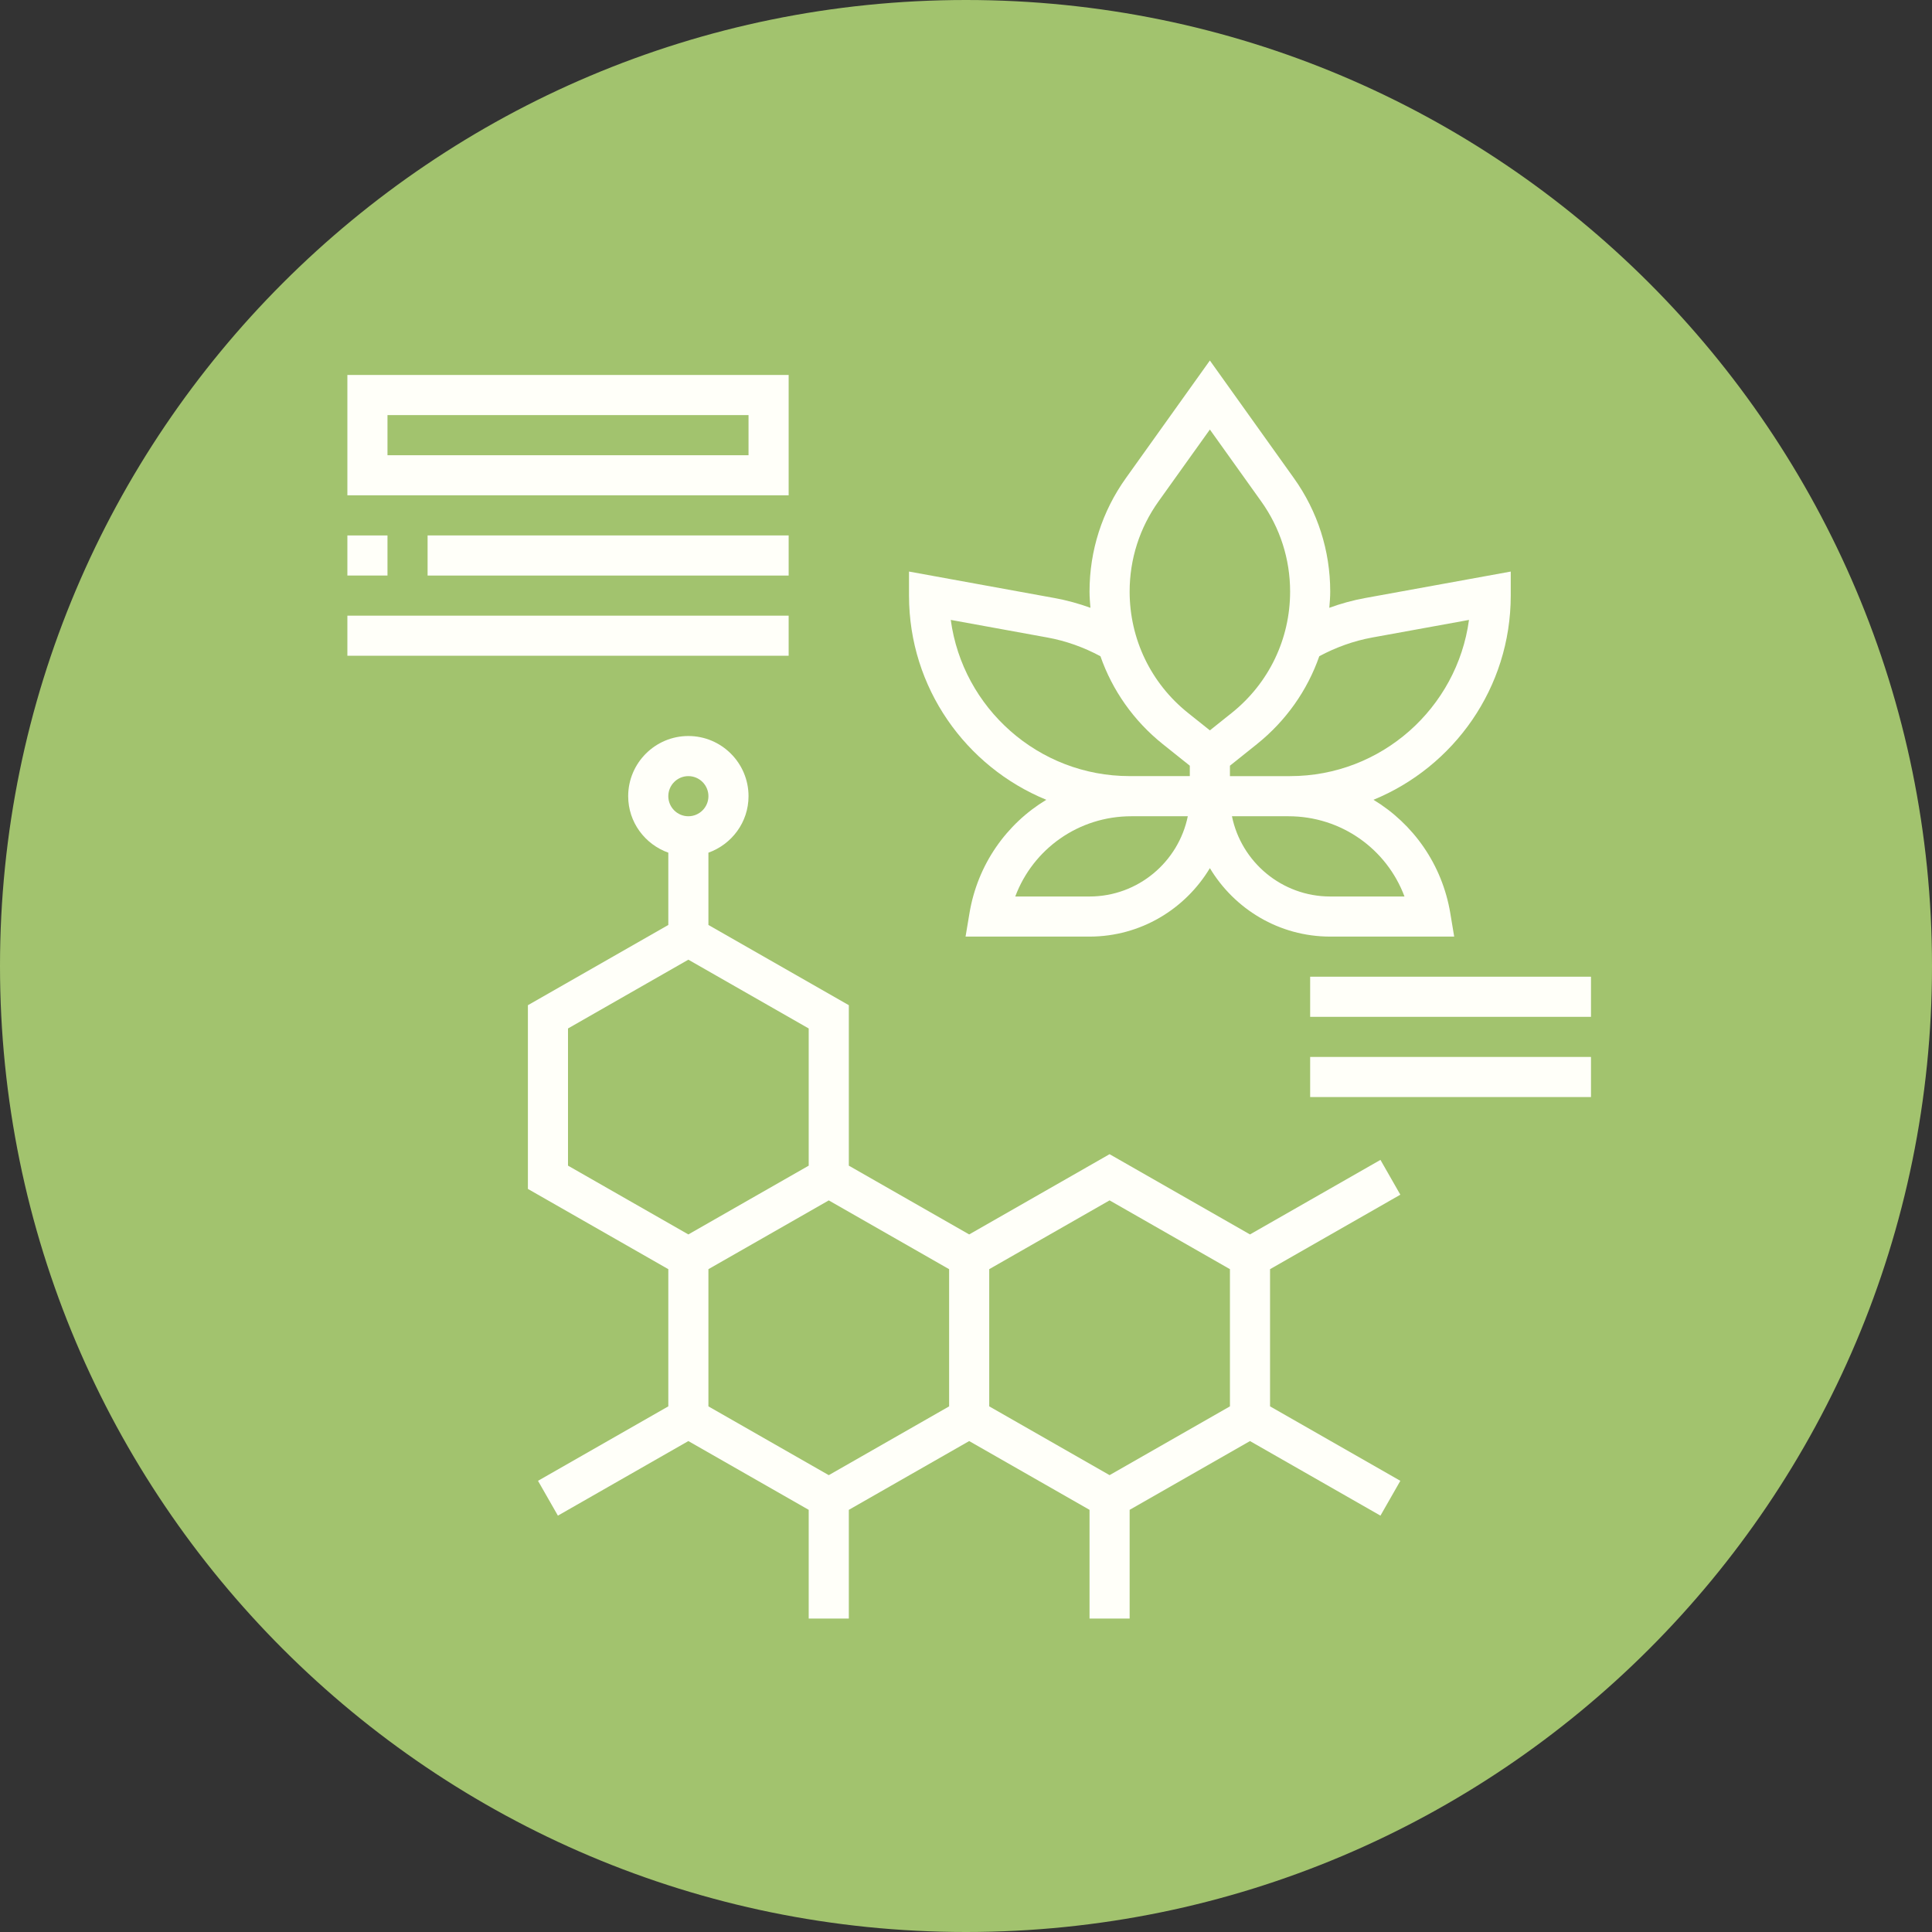 <svg xmlns="http://www.w3.org/2000/svg" xmlns:xlink="http://www.w3.org/1999/xlink" width="500" zoomAndPan="magnify" viewBox="0 0 375 375" height="500" preserveAspectRatio="xMidYMid meet" version="1.0"><rect x="0" y="0" width="375" height="375" fill="#333333" stroke="none"/><defs><clipPath id="3ed2775199"><path d="M 187.5 0 C 83.945 0 0 83.945 0 187.5 C 0 291.055 83.945 375 187.5 375 C 291.055 375 375 291.055 375 187.5 C 375 83.945 291.055 0 187.5 0 Z M 187.5 0 " clip-rule="nonzero"/></clipPath><clipPath id="a5c381058f"><path d="M 176 69.344 L 294 69.344 L 294 182 L 176 182 Z M 176 69.344 " clip-rule="nonzero"/></clipPath><clipPath id="a650c25599"><path d="M 67.426 72 L 154 72 L 154 97 L 67.426 97 Z M 67.426 72 " clip-rule="nonzero"/></clipPath><clipPath id="c1270a6317"><path d="M 67.426 103 L 76 103 L 76 112 L 67.426 112 Z M 67.426 103 " clip-rule="nonzero"/></clipPath><clipPath id="cfd1fcdac8"><path d="M 67.426 119 L 154 119 L 154 128 L 67.426 128 Z M 67.426 119 " clip-rule="nonzero"/></clipPath><clipPath id="fb63546253"><path d="M 102 142 L 272 142 L 272 314.594 L 102 314.594 Z M 102 142 " clip-rule="nonzero"/></clipPath><clipPath id="1ff8d59168"><path d="M 254 189 L 308.926 189 L 308.926 198 L 254 198 Z M 254 189 " clip-rule="nonzero"/></clipPath><clipPath id="66301d4200"><path d="M 254 205 L 308.926 205 L 308.926 213 L 254 213 Z M 254 205 " clip-rule="nonzero"/></clipPath></defs><g clip-path="url(#3ed2775199)"><rect x="-37.5" width="450" fill="#a2c36e" y="-37.5" height="450" fill-opacity="1"/></g><g clip-path="url(#a5c381058f)"><path fill="#fffff9" d="M 203.086 155.238 C 195.367 159.902 189.75 167.773 188.172 177.262 L 187.414 181.793 L 211.477 181.793 C 221.395 181.793 230.066 176.445 234.836 168.504 C 239.605 176.445 248.273 181.793 258.195 181.793 L 282.258 181.793 L 281.504 177.262 C 279.922 167.777 274.305 159.906 266.59 155.238 C 282.195 148.84 293.234 133.496 293.234 115.605 L 293.234 110.941 L 264.973 116.078 C 262.594 116.512 260.273 117.152 258.02 117.973 C 258.105 116.926 258.195 115.883 258.195 114.828 C 258.195 106.879 255.754 99.258 251.137 92.797 L 234.836 69.973 L 218.539 92.793 C 213.918 99.254 211.477 106.879 211.477 114.828 C 211.477 115.887 211.566 116.93 211.652 117.973 C 209.398 117.156 207.078 116.516 204.699 116.082 L 176.438 110.938 L 176.438 115.602 C 176.438 133.496 187.473 148.84 203.086 155.238 Z M 211.477 174.008 L 197.062 174.008 C 200.523 164.758 209.371 158.434 219.586 158.434 L 230.551 158.434 C 228.742 167.305 220.879 174.008 211.477 174.008 Z M 272.609 174.008 L 258.195 174.008 C 248.793 174.008 240.93 167.305 239.121 158.434 L 250.09 158.434 C 260.301 158.434 269.148 164.758 272.609 174.008 Z M 266.363 123.738 L 285.129 120.328 C 282.816 137.43 268.125 150.645 250.41 150.645 L 238.73 150.645 L 238.73 148.625 L 243.965 144.438 L 243.965 144.434 C 249.613 139.91 253.762 134 256.074 127.371 C 259.305 125.641 262.75 124.398 266.363 123.738 Z M 224.871 97.316 L 234.836 83.371 L 244.797 97.316 C 248.465 102.457 250.41 108.508 250.41 114.828 C 250.41 124.027 246.285 132.605 239.102 138.359 L 234.836 141.766 L 230.566 138.355 C 223.387 132.605 219.262 124.027 219.262 114.828 C 219.262 108.508 221.203 102.457 224.871 97.316 Z M 203.309 123.742 C 206.922 124.402 210.367 125.641 213.594 127.375 C 215.906 134.004 220.051 139.918 225.707 144.441 L 230.941 148.621 L 230.941 150.641 L 219.262 150.641 C 201.543 150.641 186.855 137.422 184.543 120.324 Z M 203.309 123.742 " fill-opacity="1" fill-rule="nonzero"/></g><g clip-path="url(#a650c25599)"><path fill="#fffff9" d="M 153.078 72.781 L 67.426 72.781 L 67.426 96.141 L 153.078 96.141 Z M 145.289 88.355 L 75.211 88.355 L 75.211 80.566 L 145.289 80.566 Z M 145.289 88.355 " fill-opacity="1" fill-rule="nonzero"/></g><g clip-path="url(#c1270a6317)"><path fill="#fffff9" d="M 67.426 103.926 L 75.211 103.926 L 75.211 111.715 L 67.426 111.715 Z M 67.426 103.926 " fill-opacity="1" fill-rule="nonzero"/></g><path fill="#fffff9" d="M 82.996 103.926 L 153.078 103.926 L 153.078 111.715 L 82.996 111.715 Z M 82.996 103.926 " fill-opacity="1" fill-rule="nonzero"/><g clip-path="url(#cfd1fcdac8)"><path fill="#fffff9" d="M 67.426 119.5 L 153.078 119.5 L 153.078 127.285 L 67.426 127.285 Z M 67.426 119.5 " fill-opacity="1" fill-rule="nonzero"/></g><g clip-path="url(#fb63546253)"><path fill="#fffff9" d="M 271.805 231.891 L 267.945 225.133 L 242.621 239.602 L 215.367 224.027 L 188.117 239.602 L 164.758 226.254 L 164.758 195.109 L 137.504 179.535 L 137.504 165.504 C 142.023 163.891 145.289 159.609 145.289 154.539 C 145.289 148.102 140.051 142.859 133.609 142.859 C 127.172 142.859 121.93 148.102 121.93 154.539 C 121.93 159.609 125.195 163.891 129.719 165.504 L 129.719 179.535 L 102.465 195.109 L 102.465 230.77 L 129.719 246.344 L 129.719 272.973 L 104.426 287.426 L 108.289 294.184 L 133.609 279.711 L 156.969 293.059 L 156.969 314.16 L 164.758 314.16 L 164.758 293.059 L 188.117 279.711 L 211.477 293.059 L 211.477 314.16 L 219.262 314.16 L 219.262 293.059 L 242.621 279.711 L 267.945 294.184 L 271.805 287.426 L 246.516 272.973 L 246.516 246.344 Z M 133.609 150.645 C 135.754 150.645 137.504 152.391 137.504 154.539 C 137.504 156.688 135.754 158.434 133.609 158.434 C 131.465 158.434 129.719 156.688 129.719 154.539 C 129.719 152.391 131.465 150.645 133.609 150.645 Z M 110.25 199.625 L 133.609 186.273 L 156.969 199.625 L 156.969 226.254 L 145.289 232.926 L 133.609 239.602 L 110.25 226.25 Z M 137.504 246.344 L 149.184 239.672 L 160.863 232.996 L 184.223 246.348 L 184.223 272.977 L 160.863 286.328 L 137.504 272.977 Z M 238.73 272.973 L 215.367 286.324 L 192.008 272.973 L 192.008 246.344 L 215.367 232.992 L 238.73 246.344 Z M 238.73 272.973 " fill-opacity="1" fill-rule="nonzero"/></g><g clip-path="url(#1ff8d59168)"><path fill="#fffff9" d="M 254.301 189.578 L 308.809 189.578 L 308.809 197.367 L 254.301 197.367 Z M 254.301 189.578 " fill-opacity="1" fill-rule="nonzero"/></g><g clip-path="url(#66301d4200)"><path fill="#fffff9" d="M 254.301 205.152 L 308.809 205.152 L 308.809 212.938 L 254.301 212.938 Z M 254.301 205.152 " fill-opacity="1" fill-rule="nonzero"/></g></svg>